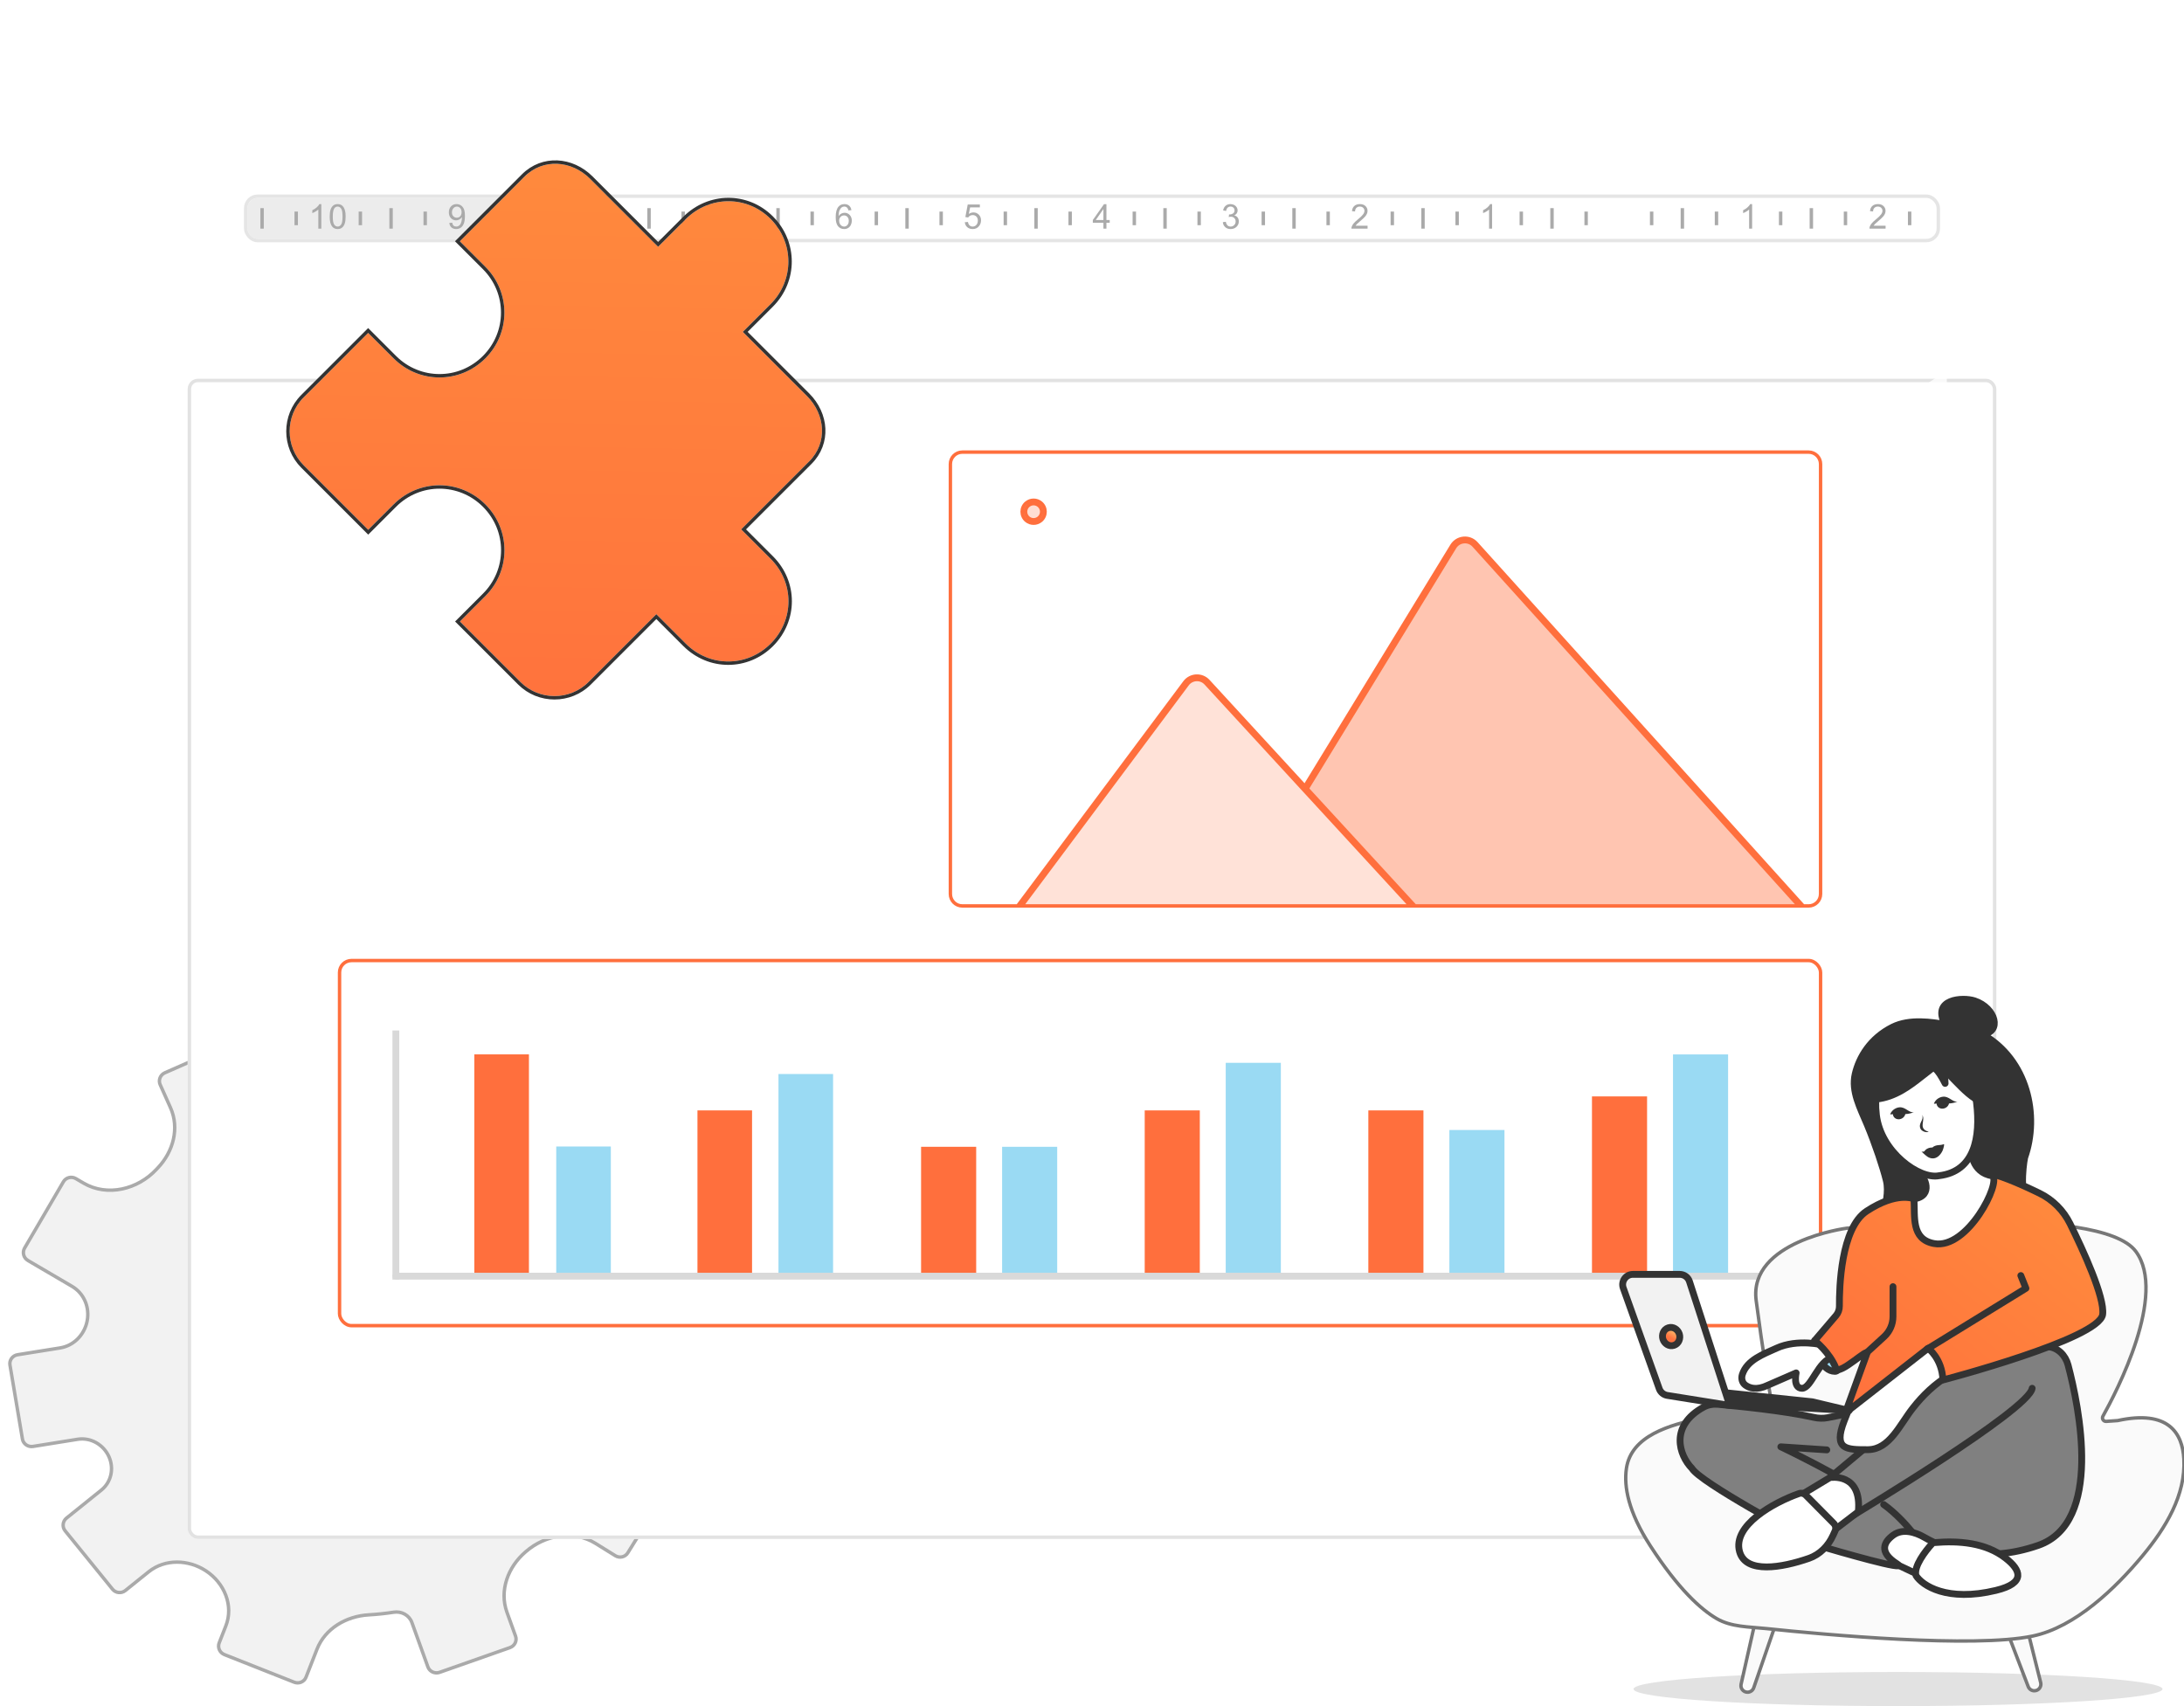 <svg xmlns="http://www.w3.org/2000/svg" width="640" height="500" viewBox="0 0 640 500" fill="none">
<g clip-path="url(#clip0_490_125020)">
<path d="M107.498 299.021C107.773 297.61 109.173 296.681 110.647 296.977L132.801 301.42C134.277 301.716 135.227 303.119 134.952 304.533L132.794 315.621C131.879 320.324 134.522 324.903 138.781 327.136C143.292 329.5 149.022 328.922 152.492 325.158L158.945 318.159C159.94 317.079 161.629 317.009 162.716 318.007L179.439 333.348C180.526 334.345 180.597 336.027 179.602 337.107L173.503 343.721C169.383 348.189 169.011 354.677 171.809 359.961C174.862 365.729 181.354 369.493 187.94 368.12L192.428 367.185C193.902 366.878 195.331 367.795 195.636 369.204L200.442 391.356C200.747 392.761 199.827 394.164 198.355 394.47L192.345 395.723C185.593 397.131 180.885 402.881 179.756 409.453C179.682 409.886 179.604 410.317 179.522 410.747C178.289 417.252 180.65 424.178 186.434 427.771L194.612 432.852C195.875 433.636 196.263 435.279 195.496 436.516L183.974 455.083C183.207 456.32 181.564 456.7 180.3 455.916L174.501 452.313C168.096 448.333 159.789 449.812 154.171 454.662C154.141 454.688 154.111 454.714 154.081 454.74C154.047 454.77 154.012 454.799 153.978 454.829C148.857 459.22 146.262 466.128 148.555 472.488L151.079 479.49C151.568 480.848 150.842 482.36 149.429 482.857L128.835 490.1C127.419 490.598 125.883 489.876 125.392 488.515L120.699 475.493C119.926 473.349 117.664 472.134 115.409 472.48C112.937 472.859 110.474 473.117 108.026 473.259C101.467 473.64 95.269 477.255 92.891 483.322L89.674 491.534C89.147 492.879 87.601 493.545 86.209 492.994L65.778 484.91C64.385 484.358 63.704 482.81 64.232 481.463L66.185 476.479C68.526 470.504 65.731 463.919 60.379 460.384C55.278 457.015 48.377 456.769 43.565 460.639L36.736 466.129C35.583 467.056 33.899 466.879 32.975 465.742L19.086 448.629C18.163 447.493 18.343 445.821 19.495 444.895L29.686 436.701C32.641 434.325 33.443 430.311 31.929 426.915C30.373 423.428 26.644 421.179 22.76 421.801L9.687 423.896C8.199 424.134 6.815 423.151 6.576 421.731L2.92 400.039C2.681 398.622 3.665 397.264 5.151 397.026L17.586 395.034C21.987 394.328 25.172 390.628 25.663 386.346C26.091 382.622 24.419 378.922 21.101 376.977L8.191 369.407C6.906 368.653 6.475 367.021 7.21 365.766L18.579 346.334C19.314 345.078 20.946 344.656 22.23 345.409L24.466 346.72C31.46 350.821 40.383 348.562 45.8 342.741C45.961 342.569 46.122 342.397 46.284 342.226C50.779 337.485 52.642 330.617 49.957 324.623L46.937 317.879C46.345 316.559 46.954 314.995 48.323 314.394L68.909 305.355C70.279 304.753 71.865 305.358 72.457 306.681L74.466 311.165C77.165 317.192 84.05 320.099 90.616 319.093C90.871 319.053 91.126 319.016 91.381 318.979C98.457 317.965 104.745 313.166 106.098 306.216L107.498 299.021ZM60.292 402.339C64.096 425.887 86.305 442.042 109.898 438.425C133.493 434.808 149.538 412.783 145.733 389.233C141.928 365.686 119.719 349.531 96.127 353.147C72.531 356.765 56.486 378.789 60.292 402.339Z" fill="#F2F2F2" stroke="#AAAAAA"/>
<g opacity="0.5">
<g clip-path="url(#clip1_490_125020)">
<g clip-path="url(#clip2_490_125020)">
<rect x="72.5" y="58" width="93" height="12" fill="#D9D9D9"/>
<rect x="86.3" y="62" width="1" height="4" fill="#555555"/>
<path d="M76.3 61H77.3V67H76.3V61Z" fill="#555555"/>
<path d="M94.159 67H93.28V61.399C93.068 61.601 92.79 61.803 92.445 62.005C92.103 62.207 91.796 62.358 91.522 62.459V61.609C92.014 61.378 92.443 61.098 92.811 60.77C93.179 60.441 93.439 60.122 93.592 59.812H94.159V67ZM96.615 63.47C96.615 62.623 96.701 61.943 96.873 61.429C97.049 60.911 97.308 60.512 97.65 60.232C97.995 59.953 98.428 59.812 98.949 59.812C99.333 59.812 99.67 59.891 99.959 60.047C100.249 60.2 100.488 60.423 100.677 60.716C100.866 61.005 101.014 61.36 101.121 61.78C101.229 62.197 101.283 62.76 101.283 63.47C101.283 64.31 101.196 64.988 101.024 65.506C100.851 66.02 100.593 66.419 100.247 66.702C99.906 66.982 99.473 67.122 98.949 67.122C98.258 67.122 97.716 66.875 97.323 66.38C96.851 65.784 96.615 64.814 96.615 63.47ZM97.518 63.47C97.518 64.645 97.655 65.428 97.928 65.818C98.205 66.206 98.545 66.399 98.949 66.399C99.352 66.399 99.691 66.204 99.964 65.814C100.241 65.423 100.379 64.642 100.379 63.47C100.379 62.291 100.241 61.508 99.964 61.121C99.691 60.734 99.349 60.54 98.939 60.54C98.535 60.54 98.213 60.711 97.972 61.053C97.669 61.489 97.518 62.295 97.518 63.47Z" fill="#555555"/>
<rect x="124.1" y="62" width="1" height="4" fill="#555555"/>
<path d="M114.1 61H115.1V67H114.1V61Z" fill="#555555"/>
<rect x="105.1" y="62" width="1" height="4" fill="#555555"/>
<path d="M131.663 65.345L132.508 65.267C132.579 65.664 132.716 65.952 132.918 66.131C133.12 66.31 133.379 66.399 133.694 66.399C133.965 66.399 134.201 66.338 134.402 66.214C134.607 66.09 134.775 65.926 134.905 65.721C135.035 65.512 135.145 65.232 135.232 64.881C135.32 64.529 135.364 64.171 135.364 63.807C135.364 63.768 135.363 63.709 135.359 63.631C135.184 63.911 134.943 64.139 134.637 64.314C134.334 64.487 134.005 64.573 133.65 64.573C133.058 64.573 132.557 64.358 132.146 63.929C131.736 63.499 131.531 62.933 131.531 62.23C131.531 61.504 131.744 60.919 132.171 60.477C132.601 60.034 133.138 59.812 133.782 59.812C134.248 59.812 134.673 59.938 135.057 60.188C135.444 60.439 135.737 60.797 135.936 61.263C136.137 61.725 136.238 62.395 136.238 63.274C136.238 64.189 136.139 64.918 135.94 65.462C135.742 66.002 135.446 66.414 135.052 66.697C134.661 66.981 134.202 67.122 133.675 67.122C133.115 67.122 132.658 66.967 132.303 66.658C131.948 66.346 131.735 65.908 131.663 65.345ZM135.262 62.185C135.262 61.681 135.127 61.281 134.856 60.984C134.59 60.688 134.267 60.54 133.89 60.54C133.499 60.54 133.159 60.7 132.869 61.019C132.579 61.338 132.435 61.751 132.435 62.259C132.435 62.715 132.571 63.086 132.845 63.372C133.121 63.655 133.462 63.797 133.865 63.797C134.272 63.797 134.606 63.655 134.866 63.372C135.13 63.086 135.262 62.69 135.262 62.185Z" fill="#555555"/>
<rect x="161.899" y="62" width="1" height="4" fill="#555555"/>
<path d="M151.899 61H152.899V67H151.899V61Z" fill="#555555"/>
<rect x="142.899" y="62" width="1" height="4" fill="#555555"/>
<path d="M170.684 63.118C170.319 62.985 170.049 62.794 169.873 62.547C169.697 62.3 169.609 62.003 169.609 61.658C169.609 61.137 169.797 60.7 170.171 60.345C170.545 59.99 171.043 59.812 171.665 59.812C172.29 59.812 172.793 59.995 173.174 60.359C173.555 60.721 173.745 61.162 173.745 61.683C173.745 62.015 173.657 62.304 173.481 62.552C173.309 62.796 173.045 62.985 172.69 63.118C173.13 63.261 173.464 63.492 173.691 63.812C173.923 64.13 174.038 64.511 174.038 64.954C174.038 65.566 173.822 66.08 173.389 66.497C172.956 66.914 172.386 67.122 171.68 67.122C170.973 67.122 170.404 66.914 169.971 66.497C169.538 66.077 169.321 65.555 169.321 64.93C169.321 64.464 169.438 64.075 169.673 63.763C169.91 63.447 170.247 63.232 170.684 63.118ZM170.508 61.629C170.508 61.967 170.617 62.244 170.835 62.459C171.053 62.674 171.336 62.781 171.685 62.781C172.023 62.781 172.3 62.675 172.515 62.464C172.733 62.249 172.842 61.987 172.842 61.678C172.842 61.355 172.729 61.085 172.505 60.867C172.284 60.646 172.007 60.535 171.675 60.535C171.34 60.535 171.061 60.643 170.84 60.857C170.618 61.072 170.508 61.329 170.508 61.629ZM170.225 64.935C170.225 65.185 170.283 65.428 170.4 65.662C170.521 65.897 170.698 66.079 170.933 66.209C171.167 66.336 171.419 66.399 171.689 66.399C172.109 66.399 172.456 66.264 172.729 65.994C173.003 65.724 173.14 65.38 173.14 64.964C173.14 64.541 172.998 64.191 172.715 63.914C172.435 63.637 172.083 63.499 171.66 63.499C171.247 63.499 170.903 63.636 170.63 63.909C170.36 64.183 170.225 64.524 170.225 64.935Z" fill="#555555"/>
<rect x="199.699" y="62" width="1" height="4" fill="#555555"/>
<path d="M189.699 61H190.699V67H189.699V61Z" fill="#555555"/>
<rect x="180.699" y="62" width="1" height="4" fill="#555555"/>
<path d="M207.19 60.779V59.935H211.824V60.618C211.368 61.103 210.916 61.748 210.467 62.552C210.021 63.356 209.676 64.183 209.432 65.032C209.256 65.631 209.144 66.287 209.095 67H208.191C208.201 66.437 208.312 65.757 208.523 64.959C208.735 64.162 209.038 63.393 209.432 62.654C209.829 61.912 210.25 61.287 210.696 60.779H207.19Z" fill="#555555"/>
<rect x="237.5" y="62" width="1" height="4" fill="#555555"/>
<path d="M227.5 61H228.5V67H227.5V61Z" fill="#555555"/>
<rect x="218.5" y="62" width="1" height="4" fill="#555555"/>
<path d="M249.492 61.595L248.618 61.663C248.54 61.318 248.429 61.067 248.286 60.911C248.049 60.66 247.756 60.535 247.407 60.535C247.127 60.535 246.882 60.613 246.67 60.77C246.393 60.971 246.175 61.266 246.016 61.653C245.856 62.041 245.773 62.592 245.767 63.309C245.978 62.986 246.237 62.747 246.543 62.591C246.849 62.435 247.17 62.356 247.505 62.356C248.091 62.356 248.589 62.573 248.999 63.006C249.412 63.435 249.619 63.992 249.619 64.676C249.619 65.125 249.521 65.543 249.326 65.931C249.134 66.315 248.869 66.609 248.53 66.814C248.192 67.019 247.808 67.122 247.378 67.122C246.646 67.122 246.048 66.853 245.586 66.316C245.124 65.776 244.893 64.887 244.893 63.65C244.893 62.267 245.148 61.261 245.659 60.633C246.105 60.086 246.706 59.812 247.461 59.812C248.024 59.812 248.485 59.97 248.843 60.286C249.204 60.602 249.421 61.038 249.492 61.595ZM245.903 64.681C245.903 64.983 245.967 65.273 246.094 65.55C246.224 65.826 246.405 66.038 246.636 66.185C246.867 66.328 247.109 66.399 247.363 66.399C247.734 66.399 248.053 66.25 248.32 65.95C248.587 65.651 248.721 65.244 248.721 64.73C248.721 64.235 248.589 63.846 248.325 63.562C248.062 63.276 247.729 63.133 247.329 63.133C246.932 63.133 246.595 63.276 246.318 63.562C246.042 63.846 245.903 64.218 245.903 64.681Z" fill="#555555"/>
<rect x="275.3" y="62" width="1" height="4" fill="#555555"/>
<path d="M265.3 61H266.3V67H265.3V61Z" fill="#555555"/>
<rect x="256.3" y="62" width="1" height="4" fill="#555555"/>
<path d="M282.731 65.125L283.654 65.047C283.723 65.496 283.881 65.835 284.128 66.062C284.379 66.287 284.68 66.399 285.031 66.399C285.454 66.399 285.812 66.24 286.105 65.921C286.398 65.602 286.545 65.179 286.545 64.651C286.545 64.15 286.403 63.755 286.12 63.465C285.84 63.175 285.472 63.03 285.017 63.03C284.733 63.03 284.478 63.095 284.25 63.226C284.022 63.352 283.843 63.519 283.713 63.724L282.888 63.616L283.581 59.94H287.141V60.779H284.284L283.898 62.703C284.328 62.404 284.779 62.254 285.251 62.254C285.876 62.254 286.403 62.47 286.833 62.903C287.263 63.336 287.478 63.893 287.478 64.573C287.478 65.221 287.289 65.781 286.911 66.253C286.452 66.832 285.826 67.122 285.031 67.122C284.38 67.122 283.848 66.94 283.435 66.575C283.024 66.211 282.79 65.727 282.731 65.125Z" fill="#555555"/>
<rect x="313.1" y="62" width="1" height="4" fill="#555555"/>
<path d="M303.1 61H304.1V67H303.1V61Z" fill="#555555"/>
<rect x="294.1" y="62" width="1" height="4" fill="#555555"/>
<path d="M323.349 67V65.286H320.243V64.481L323.51 59.842H324.228V64.481H325.194V65.286H324.228V67H323.349ZM323.349 64.481V61.253L321.107 64.481H323.349Z" fill="#555555"/>
<rect x="350.899" y="62" width="1" height="4" fill="#555555"/>
<path d="M340.899 61H341.899V67H340.899V61Z" fill="#555555"/>
<rect x="331.899" y="62" width="1" height="4" fill="#555555"/>
<path d="M358.336 65.11L359.215 64.993C359.316 65.491 359.487 65.851 359.728 66.072C359.972 66.29 360.268 66.399 360.616 66.399C361.03 66.399 361.378 66.256 361.661 65.97C361.948 65.683 362.091 65.329 362.091 64.905C362.091 64.502 361.959 64.17 361.695 63.909C361.432 63.645 361.096 63.514 360.689 63.514C360.523 63.514 360.317 63.546 360.069 63.611L360.167 62.84C360.226 62.846 360.273 62.85 360.309 62.85C360.683 62.85 361.02 62.752 361.319 62.557C361.619 62.361 361.769 62.06 361.769 61.653C361.769 61.331 361.66 61.064 361.441 60.852C361.223 60.641 360.942 60.535 360.597 60.535C360.255 60.535 359.97 60.643 359.742 60.857C359.514 61.072 359.368 61.395 359.303 61.824L358.424 61.668C358.531 61.079 358.775 60.623 359.156 60.301C359.537 59.975 360.011 59.812 360.577 59.812C360.968 59.812 361.327 59.897 361.656 60.066C361.985 60.232 362.236 60.46 362.408 60.75C362.584 61.04 362.672 61.347 362.672 61.673C362.672 61.982 362.589 62.264 362.423 62.518C362.257 62.772 362.011 62.973 361.686 63.123C362.109 63.221 362.438 63.424 362.672 63.733C362.906 64.039 363.023 64.424 363.023 64.886C363.023 65.511 362.796 66.041 362.34 66.478C361.884 66.91 361.308 67.127 360.611 67.127C359.983 67.127 359.461 66.94 359.044 66.565C358.631 66.191 358.395 65.706 358.336 65.11Z" fill="#555555"/>
<rect x="388.699" y="62" width="1" height="4" fill="#555555"/>
<path d="M378.699 61H379.699V67H378.699V61Z" fill="#555555"/>
<rect x="369.699" y="62" width="1" height="4" fill="#555555"/>
<path d="M400.751 66.155V67H396.02C396.013 66.788 396.047 66.585 396.122 66.39C396.243 66.067 396.435 65.75 396.698 65.438C396.965 65.125 397.349 64.764 397.851 64.353C398.629 63.715 399.154 63.211 399.428 62.84C399.701 62.465 399.838 62.112 399.838 61.78C399.838 61.432 399.713 61.139 399.462 60.901C399.215 60.66 398.891 60.54 398.49 60.54C398.067 60.54 397.729 60.667 397.475 60.921C397.221 61.175 397.092 61.526 397.089 61.976L396.186 61.883C396.247 61.209 396.48 60.696 396.884 60.345C397.287 59.99 397.829 59.812 398.51 59.812C399.197 59.812 399.74 60.003 400.141 60.384C400.541 60.765 400.741 61.237 400.741 61.8C400.741 62.086 400.683 62.368 400.565 62.645C400.448 62.921 400.253 63.213 399.979 63.519C399.709 63.825 399.258 64.245 398.627 64.778C398.1 65.221 397.761 65.522 397.611 65.682C397.462 65.838 397.338 65.996 397.24 66.155H400.751Z" fill="#555555"/>
<rect x="426.5" y="62" width="1" height="4" fill="#555555"/>
<path d="M416.5 61H417.5V67H416.5V61Z" fill="#555555"/>
<rect x="407.5" y="62" width="1" height="4" fill="#555555"/>
<path d="M437.242 67H436.363V61.399C436.152 61.601 435.873 61.803 435.528 62.005C435.187 62.207 434.879 62.358 434.605 62.459V61.609C435.097 61.378 435.527 61.098 435.895 60.77C436.262 60.441 436.523 60.122 436.676 59.812H437.242V67Z" fill="#555555"/>
<rect x="464.3" y="62" width="1" height="4" fill="#555555"/>
<path d="M454.3 61H455.3V67H454.3V61Z" fill="#555555"/>
<rect x="445.3" y="62" width="1" height="4" fill="#555555"/>
</g>
<g clip-path="url(#clip3_490_125020)">
<path d="M513.442 67H512.563V61.399C512.352 61.601 512.074 61.803 511.729 62.005C511.387 62.207 511.079 62.358 510.806 62.459V61.609C511.297 61.378 511.727 61.098 512.095 60.77C512.463 60.441 512.723 60.122 512.876 59.812H513.442V67Z" fill="#555555"/>
<rect x="502.5" y="62" width="1" height="4" fill="#555555"/>
<path d="M492.5 61H493.5V67H492.5V61Z" fill="#555555"/>
<rect x="483.5" y="62" width="1" height="4" fill="#555555"/>
<path d="M552.551 66.155V67H547.819C547.813 66.788 547.847 66.585 547.922 66.39C548.042 66.067 548.234 65.75 548.498 65.438C548.765 65.125 549.149 64.764 549.65 64.353C550.428 63.715 550.954 63.211 551.228 62.84C551.501 62.465 551.638 62.112 551.638 61.78C551.638 61.432 551.512 61.139 551.262 60.901C551.014 60.66 550.69 60.54 550.29 60.54C549.867 60.54 549.528 60.667 549.274 60.921C549.021 61.175 548.892 61.526 548.889 61.976L547.985 61.883C548.047 61.209 548.28 60.696 548.684 60.345C549.087 59.99 549.629 59.812 550.31 59.812C550.996 59.812 551.54 60.003 551.94 60.384C552.341 60.765 552.541 61.237 552.541 61.8C552.541 62.086 552.482 62.368 552.365 62.645C552.248 62.921 552.053 63.213 551.779 63.519C551.509 63.825 551.058 64.245 550.427 64.778C549.899 65.221 549.561 65.522 549.411 65.682C549.261 65.838 549.138 65.996 549.04 66.155H552.551Z" fill="#555555"/>
<rect x="540.3" y="62" width="1" height="4" fill="#555555"/>
<path d="M530.3 61H531.3V67H530.3V61Z" fill="#555555"/>
<rect x="521.3" y="62" width="1" height="4" fill="#555555"/>
<rect x="559.1" y="62" width="1" height="4" fill="#555555"/>
</g>
</g>
<rect x="72" y="57.5" width="496" height="13" rx="3.5" stroke="#CBCBCB"/>
</g>
<path fill-rule="evenodd" clip-rule="evenodd" d="M165 126.725H490V328.725H165V126.725ZM166 127.725V327.725H489V127.725H166Z" fill="#CCCCCC"/>
<mask id="path-57-inside-1_490_125020" fill="white">
<path d="M166.27 308.429H230.504V327.586H169.27C167.613 327.586 166.27 326.243 166.27 324.586V308.429Z"/>
</mask>
<path d="M166.27 308.429H230.504V327.586H169.27C167.613 327.586 166.27 326.243 166.27 324.586V308.429Z" fill="#F3F4F4"/>
<path d="M166.27 307.429H230.504V309.429H166.27V307.429ZM230.504 327.586H166.27H230.504ZM166.27 327.586V308.429V327.586ZM230.504 308.429V327.586V308.429Z" fill="#ECEEF1" mask="url(#path-57-inside-1_490_125020)"/>
<rect opacity="0.1" x="188" y="313.725" width="21" height="2" rx="1" fill="#555F65"/>
<rect opacity="0.1" x="188" y="320.725" width="26" height="2" rx="1" fill="#555F65"/>
<circle opacity="0.1" cx="179.5" cy="318.225" r="4.5" fill="#555F65"/>
<g filter="url(#filter0_d_490_125020)">
<rect x="55" y="91" width="530" height="340" rx="3" fill="white"/>
<rect x="55.5" y="91.5" width="529" height="339" rx="2.5" stroke="#E2E2E2"/>
</g>
<g style="mix-blend-mode:exclusion" opacity="0.8">
<path d="M340.598 260.308L562.167 114.121L570.5 108.623V418.22H70.5L340.598 260.308Z" fill="white"/>
</g>
<path d="M353.708 199.93C352.013 198.086 349.058 198.236 347.559 200.244L298.444 266H414.444L382.444 231.19L353.708 199.93Z" fill="#FF6F3D" fill-opacity="0.2"/>
<path d="M382.444 231.19L414.444 266H528.222L432.255 159.561C430.464 157.575 427.266 157.871 425.872 160.153L382.444 231.19Z" fill="#FF6F3D" fill-opacity="0.4"/>
<path d="M304.733 147.777C303.667 146.879 302.11 146.879 301.045 147.777C299.686 148.921 299.686 151.012 301.045 152.156C302.11 153.054 303.667 153.054 304.733 152.156C306.091 151.012 306.091 148.921 304.733 147.777Z" fill="#FF6F3D" fill-opacity="0.23"/>
<path d="M530 265.5H528.445L432.626 159.226C430.612 156.992 427.014 157.325 425.445 159.892L382.364 230.363L354.076 199.592C352.169 197.517 348.845 197.686 347.158 199.944L298.194 265.5H282C280.067 265.5 278.5 263.933 278.5 262V136C278.5 134.067 280.067 132.5 282 132.5H530C531.933 132.5 533.5 134.067 533.5 136V262C533.5 263.933 531.933 265.5 530 265.5ZM414.664 265.5L383.068 231.129L426.298 160.414C427.519 158.417 430.317 158.158 431.884 159.896L527.098 265.5H414.664ZM382.525 232.017L413.306 265.5H299.442L347.959 200.543C349.271 198.786 351.856 198.655 353.34 200.269L381.821 231.251L382.076 231.528L382.525 232.017ZM301.367 151.774C300.246 150.83 300.246 149.103 301.367 148.159C302.246 147.418 303.531 147.418 304.411 148.159C305.532 149.103 305.532 150.83 304.411 151.774C303.531 152.515 302.246 152.515 301.367 151.774ZM300.723 147.394C299.127 148.738 299.127 151.195 300.723 152.539C301.974 153.593 303.803 153.593 305.055 152.539C306.651 151.195 306.651 148.738 305.055 147.394C303.803 146.34 301.974 146.34 300.723 147.394Z" stroke="#FF6F3D"/>
<g style="mix-blend-mode:difference">
<rect x="99.5" y="281.5" width="434" height="107" rx="3.5" stroke="#FF6F3D"/>
<rect x="115" y="373" width="403" height="2" rx="1" fill="#D9D9D9"/>
<rect x="115" y="302" width="2" height="73" fill="#D9D9D9"/>
<rect x="139" y="309" width="16" height="64" fill="#FF6F3D"/>
<rect x="204.382" y="325.419" width="16" height="47.581" fill="#FF6F3D"/>
<rect x="269.915" y="336.084" width="16.146" height="36.916" fill="#FF6F3D"/>
<rect x="335.447" y="325.419" width="16.146" height="47.581" fill="#FF6F3D"/>
<rect x="400.979" y="325.419" width="16.146" height="47.581" fill="#FF6F3D"/>
<rect x="466.513" y="321.318" width="16.146" height="51.682" fill="#FF6F3D"/>
<rect x="163" y="336" width="16" height="37" fill="#9ADAF3"/>
<rect x="228.126" y="314.755" width="16" height="58.245" fill="#9ADAF3"/>
<rect x="293.658" y="336.084" width="16.146" height="36.916" fill="#9ADAF3"/>
<rect x="359.19" y="311.473" width="16.146" height="61.527" fill="#9ADAF3"/>
<rect x="424.724" y="331.162" width="16.146" height="41.838" fill="#9ADAF3"/>
<rect x="490.256" y="309.012" width="16.146" height="63.988" fill="#9ADAF3"/>
</g>
<ellipse cx="556.2" cy="495" rx="77.5" ry="5" fill="#E2E2E2"/>
<path d="M598.005 493.12C598.309 494.333 597.391 495.508 596.14 495.508C595.344 495.508 594.63 495.017 594.345 494.273L584.978 469.787L591.79 468.274L598.005 493.12Z" fill="#FAFAFA" stroke="#777777" stroke-linecap="round" stroke-linejoin="round"/>
<path d="M510.212 493.577C509.94 494.783 510.857 495.928 512.092 495.928C512.915 495.928 513.647 495.406 513.915 494.628L523.308 467.35L516.495 465.669L510.212 493.577Z" fill="#FAFAFA" stroke="#777777" stroke-linecap="round" stroke-linejoin="round"/>
<path d="M503.023 474.337C507.299 476.847 512.575 476.753 517.507 477.269C534.929 479.094 578.272 483.065 595.618 479.478C608.179 476.881 619.995 465.368 627.807 455.992C634.597 447.843 640.559 438.141 639.961 427.551C639.532 419.955 635.416 413.089 620.545 416.326L617.206 416.557C616.4 416.613 615.849 415.744 616.242 415.038C620.235 407.875 635.128 379.281 625.896 366.761C615.299 352.387 541.118 359.952 541.118 359.952C541.118 359.952 512.354 363.735 514.625 381.134C516.532 395.743 518.438 407.077 519.001 410.337C519.093 410.869 518.747 411.376 518.218 411.488L498.764 415.581C489.251 417.583 478.002 420.738 476.601 430.357C475.824 435.688 477.164 443.076 483.59 453.001C491.881 465.806 498.483 471.673 503.023 474.337Z" fill="#FAFAFA" stroke="#777777" stroke-linecap="round" stroke-linejoin="round"/>
<path d="M554.607 301.015C548.063 304.298 544.792 309.868 543.648 314.755C542.457 319.843 545.149 324.743 547.16 329.567C549.554 335.31 551.828 342.148 552.767 345.99C554.315 352.321 549.254 362.384 547.507 366.508C569.84 373.645 610.37 397.611 610.392 387.835C610.42 375.615 599.827 357.99 595.273 354.558C591.63 351.813 592.743 342.018 593.32 339.223C597.648 326.98 594.193 310.593 580.944 303.104C586.704 302.528 584.87 295.388 578.64 293.311C575.183 292.159 565.966 292.735 569.999 300.224C566.226 299.591 559.63 298.496 554.607 301.015Z" fill="#333333" stroke="#333333" stroke-width="2"/>
<path d="M537.736 401.896C533.74 401.896 531.928 395.729 531.778 392.872L537.617 395.128C540.012 399.038 539.168 401.896 537.736 401.896Z" fill="#9ADAF3" stroke="#333333" stroke-width="2" stroke-linecap="round" stroke-linejoin="round"/>
<path d="M549.697 455.594L564.967 462.814L567.661 450.179L558.679 447.471L551.44 448.527L549.697 455.594Z" fill="white" stroke="#333333" stroke-width="2" stroke-linecap="round" stroke-linejoin="round"/>
<path d="M600.12 394.664C603.056 394.912 605.271 397.183 606.024 400.032C609.29 412.388 616.319 446.272 597.302 452.886C581.541 458.368 569.871 453.984 563.949 450.554C561.088 448.898 557.479 447.943 554.804 449.886C552.151 451.813 550.376 454.767 555.88 458.286C559.902 460.858 538.067 454.491 533.468 453.134C532.902 452.967 532.378 452.753 531.857 452.475C526.77 449.762 498.258 434.433 495.804 430.324C492.04 426.5 489.16 417.872 499.267 412.358C500.563 411.65 502.056 411.434 503.527 411.567C508.959 412.058 523.028 413.449 531.46 415.37C532.828 415.682 534.246 415.741 535.622 415.464L545.42 413.495C546.467 413.285 547.445 412.903 548.364 412.362C554.759 408.598 582.238 393.152 600.12 394.664Z" fill="#808080" stroke="#333333" stroke-width="2" stroke-linecap="round" stroke-linejoin="round"/>
<path d="M547.003 424.007L536.224 433.032C541.613 433.934 543.287 443.954 543.287 443.954C543.287 443.954 594.608 413.177 595.506 406.86" stroke="#333333" stroke-width="2" stroke-linecap="round" stroke-linejoin="round"/>
<path d="M560.206 448.844C558.62 446.853 555.269 443.225 551.988 440.919M535.326 424.91L521.853 424.007C521.853 424.007 528.985 427.379 537.167 431.883" stroke="#333333" stroke-width="2" stroke-linecap="round" stroke-linejoin="round"/>
<path d="M571.515 402.772C566.788 405.684 563.517 408.89 560.579 412.614C556.692 417.542 553.733 424.746 547.457 424.843C547.371 424.844 547.283 424.845 547.194 424.845C541.052 424.845 537.16 424.845 540.416 416.431C541.738 413.013 543.128 409.393 545.709 406.791C548.745 403.731 554.856 399.337 567.149 394.225C591.024 384.298 571.515 402.772 571.515 402.772Z" fill="white" stroke="#333333" stroke-width="2" stroke-linecap="round" stroke-linejoin="round"/>
<path d="M534.427 394.225C534.427 394.225 526.837 392.231 520.55 395.128C516.886 396.816 511.948 398.51 510.565 402.831C510.205 403.954 510.497 405.217 511.445 405.918C512.642 406.803 514.769 407.547 518.044 405.958L526.343 402.348C526.343 402.348 525.319 406.86 528.077 406.86C530.834 406.86 532.819 398.584 537.212 397.754C541.604 396.924 534.427 394.225 534.427 394.225Z" fill="white" stroke="#333333" stroke-width="2" stroke-linecap="round" stroke-linejoin="round"/>
<path d="M544.559 443.04L534.024 451.081L527.251 438.447L536.233 433.032C536.233 433.032 545.709 431.389 544.559 443.04Z" fill="white" stroke="#333333" stroke-width="2" stroke-linecap="round" stroke-linejoin="round"/>
<path d="M520.057 451.081C520.057 451.081 518.781 448.374 516.275 447.471" stroke="#333333" stroke-width="2" stroke-linecap="round" stroke-linejoin="round"/>
<path d="M522.751 448.374C522.751 448.374 521.476 445.666 518.97 444.764" stroke="#333333" stroke-width="2" stroke-linecap="round" stroke-linejoin="round"/>
<path d="M526.344 445.667C526.344 445.667 525.068 442.959 522.562 442.057" stroke="#333333" stroke-width="2" stroke-linecap="round" stroke-linejoin="round"/>
<path d="M576.185 457.191C576.185 457.191 574.955 461.703 576.697 464.068" stroke="#333333" stroke-width="2" stroke-linecap="round" stroke-linejoin="round"/>
<path d="M572.593 457.191C572.593 457.191 571.362 461.703 573.104 464.068" stroke="#333333" stroke-width="2" stroke-linecap="round" stroke-linejoin="round"/>
<path d="M569 456.289C569 456.289 567.769 460.801 569.512 463.165" stroke="#333333" stroke-width="2" stroke-linecap="round" stroke-linejoin="round"/>
<path d="M488.576 408.946C487.495 408.773 486.594 408.024 486.226 406.993L475.681 377.478C474.983 375.524 476.431 373.469 478.506 373.469H492.223C493.524 373.469 494.676 374.306 495.077 375.543L506.862 411.878L488.576 408.946Z" fill="#F2F2F2" stroke="#333333" stroke-width="2" stroke-linecap="round" stroke-linejoin="round"/>
<path d="M541.901 413.385L507.078 411.372L506.18 408.214L531.069 410.813L541.901 413.385Z" fill="#333333" stroke="#333333" stroke-width="2" stroke-linecap="round" stroke-linejoin="round"/>
<path d="M560.879 351.358C560.879 351.358 555.984 349.038 547.002 354.941C539.428 359.918 538.975 377.409 539.019 382.769C539.028 383.782 538.688 384.771 538.031 385.542L531.777 392.872C531.777 392.872 536.183 396.308 538.02 401.016C538.928 403.342 548.19 394.196 547.002 396.883L540.76 414.08L565.011 395.128C565.011 395.128 569.119 398.115 569.344 404.433C569.344 404.433 615.266 392.42 616.164 385.201C616.785 380.206 610.528 366.572 606.613 358.643C604.689 354.748 601.559 351.597 597.653 349.695C592.197 347.039 584.473 343.603 581.179 343.687L560.879 351.358Z" fill="url(#paint0_linear_490_125020)" stroke="#333333" stroke-width="2" stroke-linecap="round" stroke-linejoin="round"/>
<path d="M577.587 336.918C577.587 336.918 577.587 343.687 583.829 344.589C586.524 346.394 576.644 366.249 566.763 364.444C559.964 363.198 561.195 356.484 560.88 351.358C566.763 350.455 563.988 344.698 562.317 343.687C556.982 340.447 577.587 336.918 577.587 336.918Z" fill="white" stroke="#333333" stroke-width="2" stroke-linecap="round" stroke-linejoin="round"/>
<path d="M549.863 326.77C551.16 337.658 562.51 345.732 568.221 344.558C578.687 343.299 580.398 333.192 579.215 323.266C577.918 312.378 573.377 303.945 563.522 305.131C553.668 306.316 548.566 315.883 549.863 326.77Z" fill="white" stroke="#333333" stroke-width="2" stroke-linecap="round" stroke-linejoin="round"/>
<path d="M564.71 395.378L593.682 377.558L592.183 373.819" stroke="#333333" stroke-width="2" stroke-linecap="round" stroke-linejoin="round"/>
<path d="M549.837 322.114C560.782 320.962 566.735 309.249 574.031 310.017H577.228H578.064L569.423 302.528L551.566 308.289C550.221 317.697 538.234 323.335 549.837 322.114Z" fill="#333333"/>
<path d="M563.663 310.017C568.732 304.487 576.912 309.249 580.368 312.321C584.4 315.969 590.276 323.611 581.52 324.994M574.031 310.017C566.735 309.249 560.782 320.962 549.837 322.114C538.234 323.335 550.221 317.697 551.566 308.289L569.423 302.528L578.064 310.017H574.031Z" stroke="#333333" stroke-width="2"/>
<path d="M580.636 322.785C576.027 321.633 569.039 311.361 565.391 310.017C565.391 308.634 574.608 308.289 579.216 308.289C581.712 315.969 588.456 324.74 580.636 322.785Z" fill="#333333" stroke="#333333" stroke-width="2"/>
<path d="M546.381 397L552.123 391.74C553.778 390.225 554.72 388.085 554.72 385.841V377.072" stroke="#333333" stroke-width="2" stroke-linecap="round" stroke-linejoin="round"/>
<path d="M537.166 449.95L537.747 448.67C538.09 447.914 537.931 447.026 537.347 446.436L529.183 438.19C528.656 437.658 527.879 437.459 527.173 437.708C519.7 440.334 507.602 447.09 509.77 454.755C511.625 461.314 522.187 459.437 530.082 456.698C533.295 455.583 535.761 453.047 537.166 449.95Z" fill="white" stroke="#333333" stroke-width="2"/>
<path d="M584.891 466.085C570.537 469.554 563.294 464.639 561.467 461.748C560.699 459.15 564.183 454.556 566.222 452.355C566.369 452.197 566.569 452.102 566.784 452.084C574.093 451.47 581.831 452.107 587.644 456.58C592.16 460.054 593.805 463.93 584.891 466.085Z" fill="white" stroke="#333333" stroke-width="2"/>
<path d="M490.534 394.273C489.111 394.729 487.731 393.789 487.309 392.471C486.886 391.153 487.463 389.586 488.886 389.13C490.309 388.674 491.689 389.614 492.111 390.932C492.533 392.25 491.957 393.817 490.534 394.273Z" fill="url(#paint1_linear_490_125020)" stroke="#333333" stroke-width="2"/>
<path fill-rule="evenodd" clip-rule="evenodd" d="M565.192 331.682C564.445 332.024 563.113 331.537 562.776 330.779C562.057 329.141 563.853 328.347 563.289 326.746C564.396 328.335 561.888 330.732 565.192 331.682Z" fill="#333333"/>
<path fill-rule="evenodd" clip-rule="evenodd" d="M571.147 323.384C571.97 323.37 572.969 323.101 573.617 322.866C572.13 323.017 571.136 321.206 569.356 321.407C568.519 321.498 567.263 322.037 566.702 323.435C566.967 323.54 567.383 323.395 567.463 323.381C567.768 325.51 570.651 325.323 571.147 323.384Z" fill="#333333"/>
<path fill-rule="evenodd" clip-rule="evenodd" d="M558.343 326.497C559.165 326.483 560.164 326.214 560.812 325.979C559.325 326.13 558.331 324.318 556.551 324.52C555.714 324.611 554.458 325.149 553.897 326.548C554.163 326.653 554.578 326.508 554.658 326.494C554.963 328.623 557.846 328.436 558.343 326.497Z" fill="#333333"/>
<path d="M569.999 317.505C567.695 312.897 566.351 312.513 565.967 312.897C566.159 311.937 566.888 310.362 568.271 311.745C569.653 313.127 569.999 316.161 569.999 317.505Z" fill="#333333" stroke="#333333" stroke-width="2" stroke-linejoin="round"/>
<path fill-rule="evenodd" clip-rule="evenodd" d="M566.195 339.482C565.545 339.444 564.873 339.105 564.363 338.646C564.199 338.508 563.297 337.747 563.078 337.477C563.332 337.577 563.881 337.501 563.934 337.376C564.227 336.941 564.906 336.293 566.278 336.286C566.724 335.839 567.435 335.644 568.048 335.593C568.093 335.574 569.05 335.586 569.571 335.315C569.93 335.164 569.495 336.643 569.231 337.272C568.515 338.713 567.405 339.594 566.195 339.482Z" fill="#333333"/>
<g filter="url(#filter1_d_490_125020)">
<path d="M225.802 69.139L217.678 77.261L236.43 96.01C241.905 101.484 242.571 109.776 237.1 115.246L217.204 135.139L225.825 143.759C232.793 150.726 232.796 161.67 225.832 168.632C218.869 175.595 207.923 175.592 200.955 168.625L192.334 160.005L172.438 179.898C166.966 185.368 158.011 185.365 152.536 179.892L134.778 162.138L142.239 154.678C149.7 147.218 149.697 135.279 142.231 127.815C134.766 120.351 122.825 120.347 115.364 127.807L107.903 135.266L88.99 116.357C83.515 110.883 83.513 101.929 88.984 96.458L107.885 77.56L115.351 85.024C122.816 92.489 134.757 92.492 142.218 85.032C149.679 77.573 149.676 65.634 142.21 58.169L134.745 50.705L153.646 31.807C159.117 26.336 167.468 26.945 172.942 32.419L192.85 52.323L200.917 44.258C207.881 37.295 218.827 37.172 225.795 44.139C232.762 51.106 232.766 62.176 225.802 69.139Z" fill="url(#paint2_linear_490_125020)"/>
<path d="M217.911 135.139L237.453 115.6C243.151 109.903 242.421 101.293 236.784 95.657L218.385 77.261L226.156 69.492C233.315 62.334 233.311 50.947 226.148 43.785C218.981 36.619 207.718 36.751 200.564 43.904L192.85 51.616L173.296 32.065C167.656 26.426 158.988 25.759 153.293 31.453L134.391 50.351L134.038 50.705L134.391 51.059L141.857 58.523C149.127 65.792 149.13 77.415 141.865 84.679C134.599 91.943 122.975 91.94 115.704 84.671L108.239 77.207L107.885 76.853L107.532 77.207L88.63 96.105C82.963 101.771 82.967 111.042 88.636 116.711L107.549 135.62L107.903 135.974L108.256 135.62L115.717 128.16C122.983 120.896 134.607 120.899 141.878 128.168C149.148 135.438 149.151 147.06 141.886 154.324L134.425 161.784L134.071 162.138L134.425 162.491L152.182 180.245C157.852 185.914 167.125 185.917 172.791 180.251L192.334 160.712L200.601 168.978C207.764 176.14 219.027 176.144 226.186 168.986C233.345 161.828 233.341 150.567 226.178 143.405L217.911 135.139Z" stroke="#333333"/>
</g>
</g>
<defs>
<filter id="filter0_d_490_125020" x="5" y="61" width="630" height="440" filterUnits="userSpaceOnUse" color-interpolation-filters="sRGB">
<feFlood flood-opacity="0" result="BackgroundImageFix"/>
<feColorMatrix in="SourceAlpha" type="matrix" values="0 0 0 0 0 0 0 0 0 0 0 0 0 0 0 0 0 0 127 0" result="hardAlpha"/>
<feOffset dy="20"/>
<feGaussianBlur stdDeviation="25"/>
<feColorMatrix type="matrix" values="0 0 0 0 0.333 0 0 0 0 0.333 0 0 0 0 0.333 0 0 0 0.15 0"/>
<feBlend mode="normal" in2="BackgroundImageFix" result="effect1_dropShadow_490_125020"/>
<feBlend mode="normal" in="SourceGraphic" in2="effect1_dropShadow_490_125020" result="shape"/>
</filter>
<filter id="filter1_d_490_125020" x="33.882" y="-3.005" width="258.004" height="258.003" filterUnits="userSpaceOnUse" color-interpolation-filters="sRGB">
<feFlood flood-opacity="0" result="BackgroundImageFix"/>
<feColorMatrix in="SourceAlpha" type="matrix" values="0 0 0 0 0 0 0 0 0 0 0 0 0 0 0 0 0 0 127 0" result="hardAlpha"/>
<feOffset dy="20"/>
<feGaussianBlur stdDeviation="25"/>
<feColorMatrix type="matrix" values="0 0 0 0 0.333 0 0 0 0 0.333 0 0 0 0 0.333 0 0 0 0.15 0"/>
<feBlend mode="normal" in2="BackgroundImageFix" result="effect1_dropShadow_490_125020"/>
<feBlend mode="normal" in="SourceGraphic" in2="effect1_dropShadow_490_125020" result="shape"/>
</filter>
<linearGradient id="paint0_linear_490_125020" x1="616.207" y1="340.936" x2="547.434" y2="426.643" gradientUnits="userSpaceOnUse">
<stop stop-color="#FF8E3D"/>
<stop offset="1" stop-color="#FF6F3D"/>
</linearGradient>
<linearGradient id="paint1_linear_490_125020" x1="490.599" y1="389.491" x2="488.329" y2="393.532" gradientUnits="userSpaceOnUse">
<stop stop-color="#FFC671"/>
<stop offset="0.594" stop-color="#FF7541"/>
<stop offset="1" stop-color="#FF6F3D"/>
</linearGradient>
<linearGradient id="paint2_linear_490_125020" x1="187.632" y1="-2.189" x2="183.549" y2="210.916" gradientUnits="userSpaceOnUse">
<stop stop-color="#FF8E3D"/>
<stop offset="1" stop-color="#FF6F3D"/>
</linearGradient>
<clipPath id="clip0_490_125020">
<rect width="640" height="500" fill="white"/>
</clipPath>
<clipPath id="clip1_490_125020">
<rect x="72.5" y="58" width="495" height="12" rx="3" fill="white"/>
</clipPath>
<clipPath id="clip2_490_125020">
<rect width="403" height="14" fill="white" transform="translate(71.5 57)"/>
</clipPath>
<clipPath id="clip3_490_125020">
<rect width="95" height="14" fill="white" transform="translate(473.5 57)"/>
</clipPath>
</defs>
</svg>